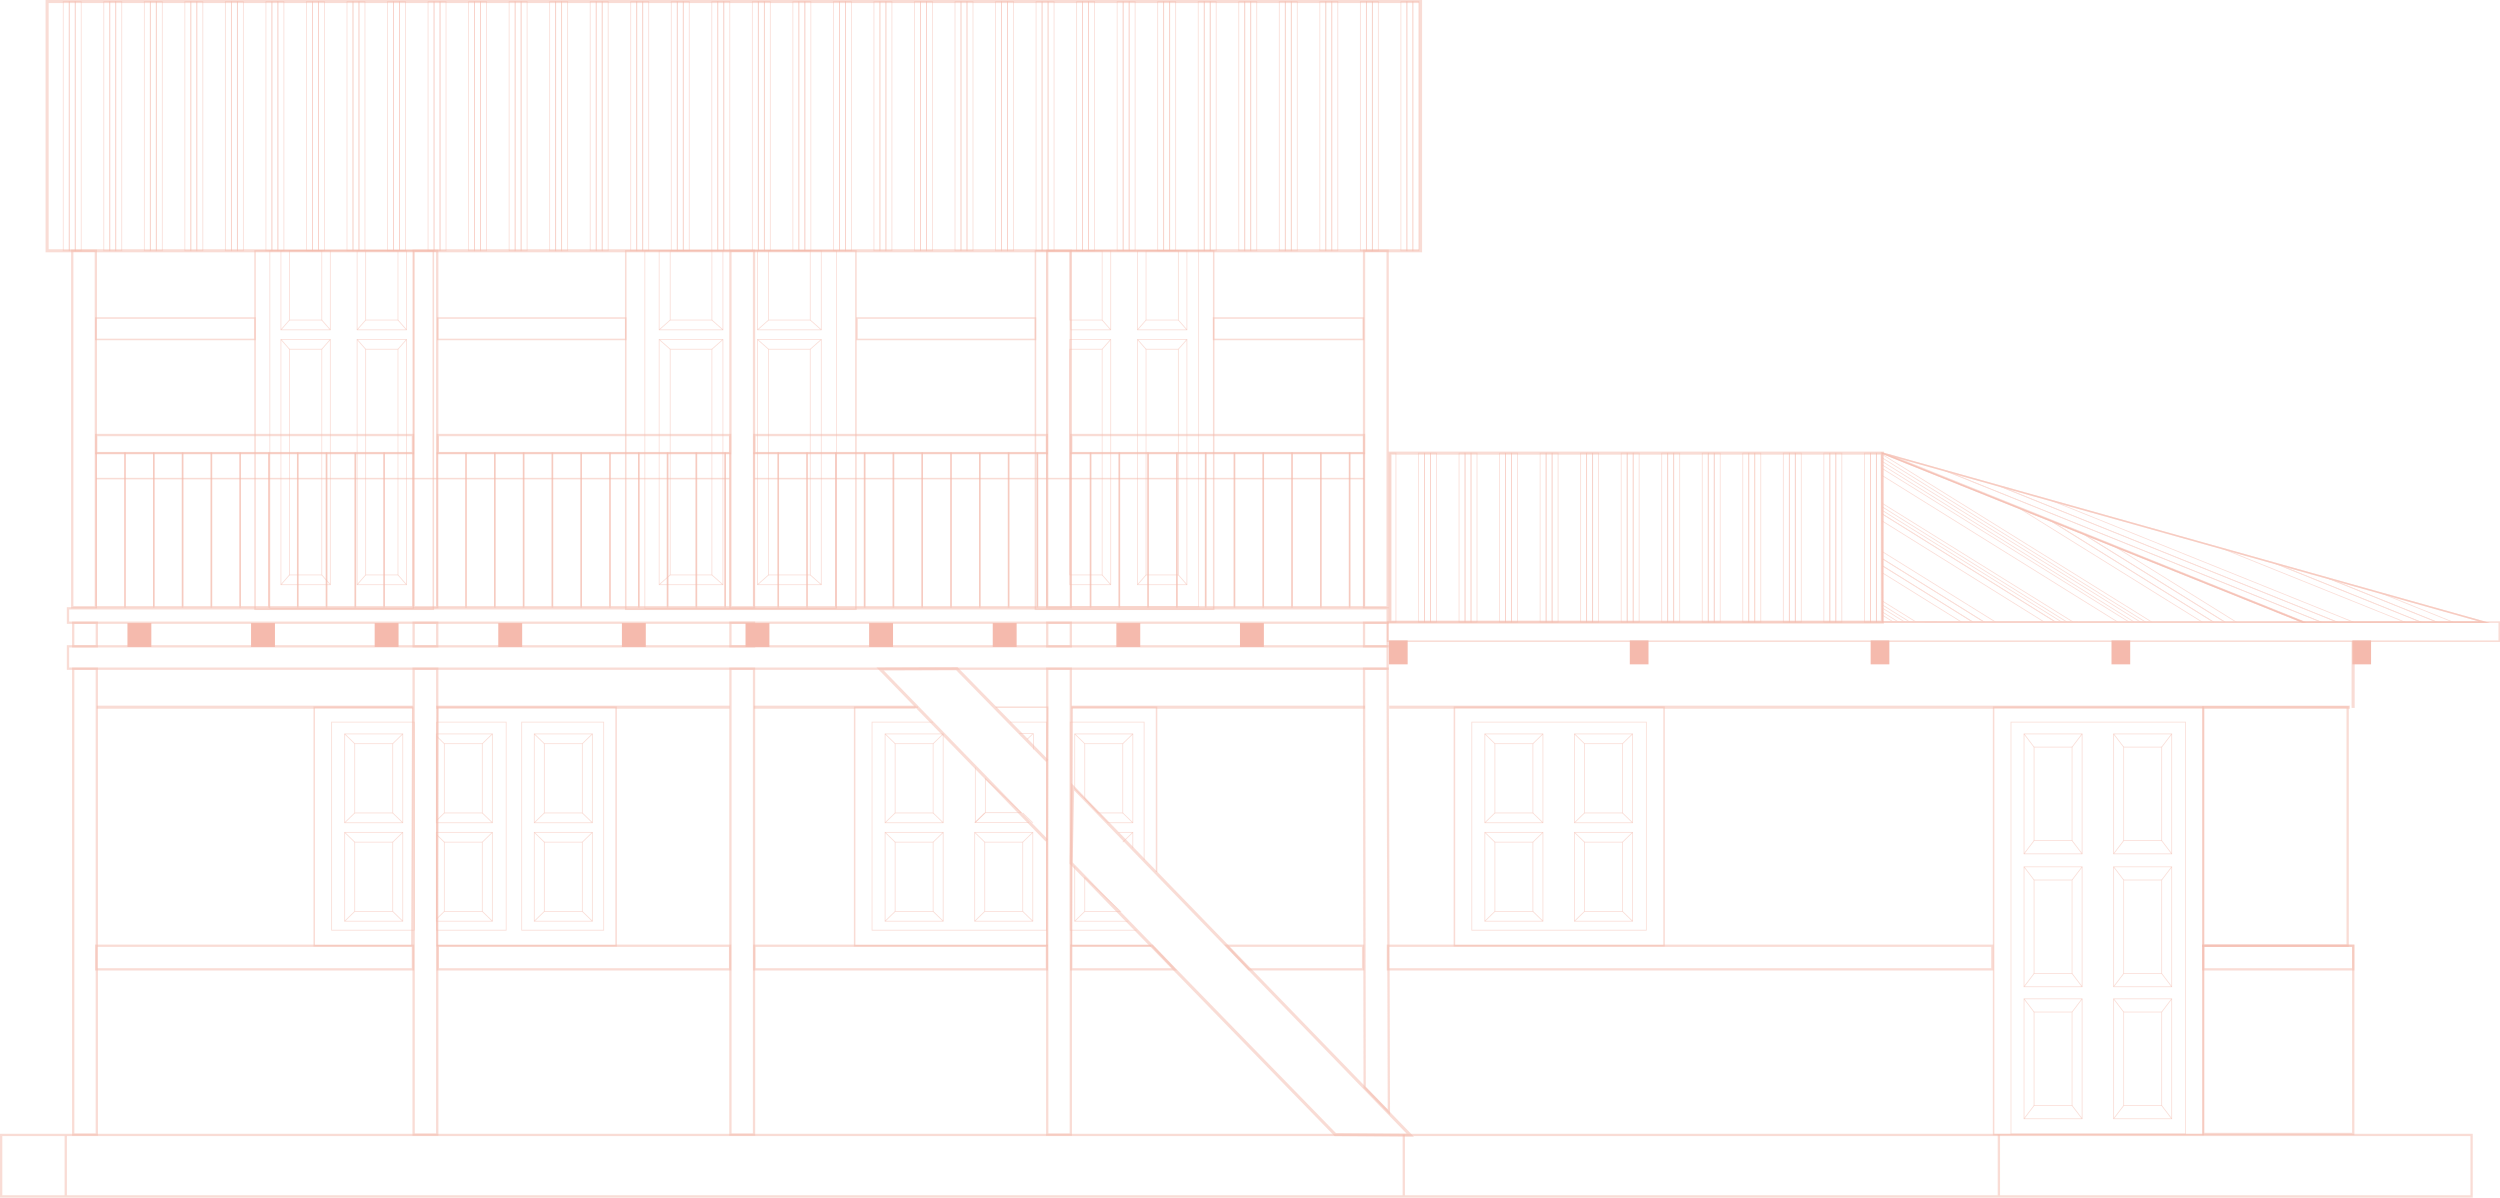 <svg xmlns="http://www.w3.org/2000/svg" xmlns:xlink="http://www.w3.org/1999/xlink" viewBox="0 0 1624.23 778.07">
  <defs>
    <style>
      .cls-1, .cls-2, .cls-3, .cls-4, .cls-5, .cls-6, .cls-9 {
        fill: none;
      }

      .cls-1, .cls-11, .cls-2, .cls-3, .cls-4, .cls-5, .cls-6, .cls-9 {
        stroke: #f5baad;
        stroke-miterlimit: 10;
      }

      .cls-2 {
        stroke-width: 0.99px;
      }

      .cls-2, .cls-3, .cls-4, .cls-5, .cls-6, .cls-7 {
        opacity: 0.5;
      }

      .cls-3, .cls-9 {
        stroke-width: 0.5px;
      }

      .cls-4 {
        stroke-width: 2px;
      }

      .cls-5 {
        stroke-width: 1.5px;
      }

      .cls-8 {
        clip-path: url(#clip-path);
      }

      .cls-10 {
        clip-path: url(#clip-path-2);
      }

      .cls-11 {
        fill: #f5baad;
      }
    </style>
    <clipPath id="clip-path">
      <polygon id="SVGID" class="cls-1" points="1222.46 294.25 1222.96 404.05 1496.17 404.18 1222.46 294.25"/>
    </clipPath>
    <clipPath id="clip-path-2">
      <polygon id="SVGID-2" data-name="SVGID" class="cls-1" points="1613.98 404.18 1496.17 404.18 1222.96 294.38 1613.98 404.18"/>
    </clipPath>
  </defs>
  <g id="Layer_2" data-name="Layer 2">
    <g id="Layer_2-2" data-name="Layer 2">
      <polygon class="cls-2" points="204.15 459.46 204.15 614.44 267.6 614.44 268.16 459.46 204.15 459.46"/>
      <polygon class="cls-2" points="284.39 459.46 283.98 614.44 400.29 614.44 400.29 459.46 284.39 459.46"/>
      <rect class="cls-3" x="283.66" y="469.15" width="45.2" height="135.2"/>
      <rect class="cls-3" x="215.45" y="469.15" width="53.68" height="135.2"/>
      <rect class="cls-3" x="338.95" y="469.15" width="53.27" height="135.2"/>
      <rect class="cls-3" x="223.93" y="476.82" width="37.73" height="57.71"/>
      <rect class="cls-3" x="230.46" y="483.17" width="24.68" height="45"/>
      <line class="cls-3" x1="230.46" y1="483.17" x2="223.93" y2="476.82"/>
      <line class="cls-3" x1="255.13" y1="483.17" x2="261.66" y2="476.82"/>
      <line class="cls-3" x1="255.13" y1="528.17" x2="261.66" y2="534.53"/>
      <line class="cls-3" x1="230.46" y1="528.17" x2="223.93" y2="534.53"/>
      <rect class="cls-3" x="283.46" y="476.82" width="36.42" height="57.71"/>
      <rect class="cls-3" x="288.67" y="483.17" width="24.68" height="45"/>
      <line class="cls-3" x1="288.67" y1="483.17" x2="283.78" y2="478.41"/>
      <line class="cls-3" x1="313.35" y1="483.17" x2="319.88" y2="476.82"/>
      <line class="cls-3" x1="313.35" y1="528.17" x2="319.88" y2="534.53"/>
      <line class="cls-3" x1="288.67" y1="528.17" x2="283.78" y2="532.94"/>
      <rect class="cls-3" x="223.93" y="540.78" width="37.73" height="57.71"/>
      <rect class="cls-3" x="230.46" y="547.14" width="24.68" height="45"/>
      <line class="cls-3" x1="230.46" y1="547.14" x2="223.93" y2="540.78"/>
      <line class="cls-3" x1="255.13" y1="547.14" x2="261.66" y2="540.78"/>
      <line class="cls-3" x1="255.13" y1="592.14" x2="261.66" y2="598.49"/>
      <line class="cls-3" x1="230.46" y1="592.14" x2="223.93" y2="598.49"/>
      <rect class="cls-3" x="283.46" y="540.78" width="36.42" height="57.71"/>
      <rect class="cls-3" x="288.67" y="547.14" width="24.68" height="45"/>
      <line class="cls-3" x1="288.67" y1="547.14" x2="283.78" y2="542.37"/>
      <line class="cls-3" x1="313.35" y1="547.14" x2="319.88" y2="540.78"/>
      <line class="cls-3" x1="313.35" y1="592.14" x2="319.88" y2="598.49"/>
      <line class="cls-3" x1="288.67" y1="592.14" x2="283.83" y2="596.85"/>
      <rect class="cls-3" x="347.12" y="476.82" width="37.73" height="57.71"/>
      <rect class="cls-3" x="353.65" y="483.17" width="24.68" height="45"/>
      <line class="cls-3" x1="353.65" y1="483.17" x2="347.12" y2="476.82"/>
      <line class="cls-3" x1="378.33" y1="483.17" x2="384.85" y2="476.82"/>
      <line class="cls-3" x1="378.33" y1="528.17" x2="384.85" y2="534.53"/>
      <line class="cls-3" x1="353.65" y1="528.17" x2="347.12" y2="534.53"/>
      <rect class="cls-3" x="347.12" y="540.78" width="37.73" height="57.71"/>
      <rect class="cls-3" x="353.65" y="547.14" width="24.68" height="45"/>
      <line class="cls-3" x1="353.65" y1="547.14" x2="347.12" y2="540.78"/>
      <line class="cls-3" x1="378.33" y1="547.14" x2="384.85" y2="540.78"/>
      <line class="cls-3" x1="378.33" y1="592.14" x2="384.85" y2="598.49"/>
      <line class="cls-3" x1="353.65" y1="592.14" x2="347.12" y2="598.49"/>
      <polyline class="cls-2" points="751.4 566.57 751.4 459.46 696.59 459.46 696.19 614.44 747.77 614.44"/>
      <polyline class="cls-2" points="596.43 459.46 555.26 459.46 555.26 614.44 680.17 614.44 680.61 459.46 646.88 459.46"/>
      <polyline class="cls-3" points="656.16 469.15 679.97 469.15 679.97 604.35 566.56 604.35 566.56 469.15 606.12 469.15"/>
      <polyline class="cls-3" points="738.49 604.35 695.3 604.35 695.3 469.15 743.33 469.15 743.33 558.74"/>
      <rect class="cls-3" x="575.04" y="476.82" width="37.73" height="57.71"/>
      <rect class="cls-3" x="581.57" y="483.17" width="24.68" height="45"/>
      <line class="cls-3" x1="581.57" y1="483.17" x2="575.04" y2="476.82"/>
      <line class="cls-3" x1="606.25" y1="483.17" x2="612.77" y2="476.82"/>
      <line class="cls-3" x1="606.25" y1="528.17" x2="612.77" y2="534.53"/>
      <line class="cls-3" x1="581.57" y1="528.17" x2="575.04" y2="534.53"/>
      <line class="cls-3" x1="667.37" y1="480.27" x2="670.99" y2="476.82"/>
      <line class="cls-3" x1="664.46" y1="528.17" x2="670.99" y2="534.53"/>
      <line class="cls-3" x1="639.78" y1="528.17" x2="633.26" y2="534.53"/>
      <rect class="cls-3" x="575.04" y="540.78" width="37.73" height="57.71"/>
      <rect class="cls-3" x="581.57" y="547.14" width="24.68" height="45"/>
      <line class="cls-3" x1="581.57" y1="547.14" x2="575.04" y2="540.78"/>
      <line class="cls-3" x1="606.25" y1="547.14" x2="612.77" y2="540.78"/>
      <line class="cls-3" x1="606.25" y1="592.14" x2="612.77" y2="598.49"/>
      <line class="cls-3" x1="581.57" y1="592.14" x2="575.04" y2="598.49"/>
      <rect class="cls-3" x="633.26" y="540.78" width="37.73" height="57.71"/>
      <rect class="cls-3" x="639.78" y="547.14" width="24.68" height="45"/>
      <line class="cls-3" x1="639.78" y1="547.14" x2="633.26" y2="540.78"/>
      <line class="cls-3" x1="664.46" y1="547.14" x2="670.99" y2="540.78"/>
      <line class="cls-3" x1="664.46" y1="592.14" x2="670.99" y2="598.49"/>
      <line class="cls-3" x1="639.78" y1="592.14" x2="633.26" y2="598.49"/>
      <polygon class="cls-3" points="735.97 534.53 719.92 534.53 698.23 512.33 698.23 476.82 735.97 476.82 735.97 534.53"/>
      <polygon class="cls-3" points="729.44 528.17 713.47 528.17 704.76 518.79 704.76 483.17 729.44 483.17 729.44 528.17"/>
      <line class="cls-3" x1="704.76" y1="483.17" x2="698.23" y2="476.82"/>
      <line class="cls-3" x1="729.44" y1="483.17" x2="735.97" y2="476.82"/>
      <line class="cls-3" x1="729.44" y1="528.17" x2="735.97" y2="534.53"/>
      <polyline class="cls-3" points="733.06 598.5 698.23 598.5 698.23 562.78"/>
      <polyline class="cls-3" points="726.78 540.78 735.97 540.78 735.97 551.08"/>
      <polyline class="cls-3" points="662.21 476.62 671.39 476.62 671.39 486.91"/>
      <polygon class="cls-3" points="727.99 592.14 704.76 592.14 704.76 570.04 727.99 592.14"/>
      <line class="cls-3" x1="729.44" y1="547.14" x2="735.97" y2="540.78"/>
      <line class="cls-3" x1="704.76" y1="592.14" x2="698.23" y2="598.49"/>
      <polyline class="cls-3" points="668.49 534.33 633.66 534.33 633.66 498.61"/>
      <polygon class="cls-3" points="663.41 527.97 640.19 527.97 640.19 505.87 663.41 527.97"/>
      <line class="cls-3" x1="640.19" y1="527.97" x2="633.66" y2="534.33"/>
      <rect class="cls-2" x="944.92" y="459.46" width="136.21" height="154.97"/>
      <rect class="cls-3" x="956.22" y="469.15" width="113.4" height="135.2"/>
      <rect class="cls-3" x="964.69" y="476.82" width="37.73" height="57.71"/>
      <rect class="cls-3" x="971.22" y="483.17" width="24.68" height="45"/>
      <line class="cls-3" x1="971.22" y1="483.17" x2="964.69" y2="476.82"/>
      <line class="cls-3" x1="995.9" y1="483.17" x2="1002.43" y2="476.82"/>
      <line class="cls-3" x1="995.9" y1="528.17" x2="1002.43" y2="534.53"/>
      <line class="cls-3" x1="971.22" y1="528.17" x2="964.69" y2="534.53"/>
      <rect class="cls-3" x="1022.91" y="476.82" width="37.73" height="57.71"/>
      <rect class="cls-3" x="1029.44" y="483.17" width="24.68" height="45"/>
      <line class="cls-3" x1="1029.44" y1="483.17" x2="1022.91" y2="476.82"/>
      <line class="cls-3" x1="1054.12" y1="483.17" x2="1060.64" y2="476.82"/>
      <line class="cls-3" x1="1054.12" y1="528.17" x2="1060.64" y2="534.53"/>
      <line class="cls-3" x1="1029.44" y1="528.17" x2="1022.91" y2="534.53"/>
      <rect class="cls-3" x="964.69" y="540.78" width="37.73" height="57.71"/>
      <rect class="cls-3" x="971.22" y="547.14" width="24.68" height="45"/>
      <line class="cls-3" x1="971.22" y1="547.14" x2="964.69" y2="540.78"/>
      <line class="cls-3" x1="995.9" y1="547.14" x2="1002.43" y2="540.78"/>
      <line class="cls-3" x1="995.9" y1="592.14" x2="1002.43" y2="598.49"/>
      <line class="cls-3" x1="971.22" y1="592.14" x2="964.69" y2="598.49"/>
      <rect class="cls-3" x="1022.91" y="540.78" width="37.73" height="57.71"/>
      <rect class="cls-3" x="1029.44" y="547.14" width="24.68" height="45"/>
      <line class="cls-3" x1="1029.44" y1="547.14" x2="1022.91" y2="540.78"/>
      <line class="cls-3" x1="1054.12" y1="547.14" x2="1060.64" y2="540.78"/>
      <line class="cls-3" x1="1054.12" y1="592.14" x2="1060.64" y2="598.49"/>
      <line class="cls-3" x1="1029.44" y1="592.14" x2="1022.91" y2="598.49"/>
      <rect class="cls-2" x="1295.22" y="459.46" width="136.21" height="277.66"/>
      <rect class="cls-3" x="1306.52" y="469.15" width="113.4" height="267.57"/>
      <rect class="cls-3" x="1315" y="476.82" width="37.73" height="77.91"/>
      <rect class="cls-3" x="1321.52" y="485.39" width="24.68" height="60.75"/>
      <line class="cls-3" x1="1321.52" y1="485.39" x2="1315" y2="476.82"/>
      <line class="cls-3" x1="1346.2" y1="485.39" x2="1352.73" y2="476.82"/>
      <line class="cls-3" x1="1346.2" y1="546.15" x2="1352.73" y2="554.72"/>
      <line class="cls-3" x1="1321.52" y1="546.15" x2="1315" y2="554.72"/>
      <rect class="cls-3" x="1373.21" y="476.82" width="37.73" height="77.91"/>
      <rect class="cls-3" x="1379.74" y="485.39" width="24.68" height="60.75"/>
      <line class="cls-3" x1="1379.74" y1="485.39" x2="1373.21" y2="476.82"/>
      <line class="cls-3" x1="1404.42" y1="485.39" x2="1410.95" y2="476.82"/>
      <line class="cls-3" x1="1404.42" y1="546.15" x2="1410.95" y2="554.72"/>
      <line class="cls-3" x1="1379.74" y1="546.15" x2="1373.21" y2="554.72"/>
      <rect class="cls-3" x="1315" y="563.17" width="37.73" height="77.91"/>
      <rect class="cls-3" x="1321.52" y="571.74" width="24.68" height="60.75"/>
      <line class="cls-3" x1="1321.52" y1="571.74" x2="1315" y2="563.17"/>
      <line class="cls-3" x1="1346.2" y1="571.74" x2="1352.73" y2="563.17"/>
      <line class="cls-3" x1="1346.2" y1="632.5" x2="1352.73" y2="641.07"/>
      <line class="cls-3" x1="1321.52" y1="632.5" x2="1315" y2="641.07"/>
      <rect class="cls-3" x="1373.21" y="563.17" width="37.73" height="77.91"/>
      <rect class="cls-3" x="1379.74" y="571.74" width="24.68" height="60.75"/>
      <line class="cls-3" x1="1379.74" y1="571.74" x2="1373.21" y2="563.17"/>
      <line class="cls-3" x1="1404.42" y1="571.74" x2="1410.95" y2="563.17"/>
      <line class="cls-3" x1="1404.42" y1="632.5" x2="1410.95" y2="641.07"/>
      <line class="cls-3" x1="1379.74" y1="632.5" x2="1373.21" y2="641.07"/>
      <rect class="cls-3" x="1315" y="648.93" width="37.73" height="77.91"/>
      <rect class="cls-3" x="1321.52" y="657.51" width="24.68" height="60.75"/>
      <line class="cls-3" x1="1321.52" y1="657.51" x2="1315" y2="648.93"/>
      <line class="cls-3" x1="1346.2" y1="657.51" x2="1352.73" y2="648.93"/>
      <line class="cls-3" x1="1346.2" y1="718.26" x2="1352.73" y2="726.84"/>
      <line class="cls-3" x1="1321.52" y1="718.26" x2="1315" y2="726.84"/>
      <rect class="cls-3" x="1373.21" y="648.93" width="37.73" height="77.91"/>
      <rect class="cls-3" x="1379.74" y="657.51" width="24.68" height="60.75"/>
      <line class="cls-3" x1="1379.74" y1="657.51" x2="1373.21" y2="648.93"/>
      <line class="cls-3" x1="1404.42" y1="657.51" x2="1410.95" y2="648.93"/>
      <line class="cls-3" x1="1404.42" y1="718.26" x2="1410.95" y2="726.84"/>
      <line class="cls-3" x1="1379.74" y1="718.26" x2="1373.21" y2="726.84"/>
      <rect class="cls-2" x="406.55" y="162.93" width="149.53" height="232.89"/>
      <rect class="cls-3" x="418.95" y="162.93" width="124.49" height="232.3"/>
      <rect class="cls-3" x="428.25" y="162.93" width="41.42" height="51.36"/>
      <rect class="cls-3" x="435.42" y="162.93" width="27.09" height="45"/>
      <line class="cls-3" x1="462.51" y1="207.94" x2="469.68" y2="214.29"/>
      <line class="cls-3" x1="435.42" y1="207.94" x2="428.25" y2="214.29"/>
      <rect class="cls-3" x="492.16" y="162.93" width="41.42" height="51.36"/>
      <rect class="cls-3" x="499.33" y="162.93" width="27.09" height="45"/>
      <line class="cls-3" x1="526.42" y1="207.94" x2="533.59" y2="214.29"/>
      <line class="cls-3" x1="499.33" y1="207.94" x2="492.16" y2="214.29"/>
      <rect class="cls-3" x="428.25" y="220.55" width="41.42" height="159.33"/>
      <rect class="cls-3" x="435.42" y="226.9" width="27.09" height="146.63"/>
      <line class="cls-3" x1="435.42" y1="226.9" x2="428.25" y2="220.55"/>
      <line class="cls-3" x1="462.51" y1="226.9" x2="469.68" y2="220.55"/>
      <line class="cls-3" x1="462.51" y1="373.53" x2="469.68" y2="379.88"/>
      <line class="cls-3" x1="435.42" y1="373.53" x2="428.25" y2="379.88"/>
      <rect class="cls-3" x="492.16" y="220.55" width="41.42" height="159.33"/>
      <rect class="cls-3" x="499.33" y="226.9" width="27.09" height="146.63"/>
      <line class="cls-3" x1="499.33" y1="226.9" x2="492.16" y2="220.55"/>
      <line class="cls-3" x1="526.42" y1="226.9" x2="533.59" y2="220.55"/>
      <line class="cls-3" x1="526.42" y1="373.53" x2="533.59" y2="379.88"/>
      <line class="cls-3" x1="499.33" y1="373.53" x2="492.16" y2="379.88"/>
      <rect class="cls-2" x="672.71" y="162.93" width="115.82" height="232.89"/>
      <rect class="cls-3" x="680.17" y="162.93" width="98.58" height="231.33"/>
      <rect class="cls-3" x="695.71" y="162.93" width="25.91" height="51.36"/>
      <rect class="cls-3" x="695.08" y="162.93" width="20.99" height="45"/>
      <line class="cls-3" x1="716.06" y1="207.94" x2="721.61" y2="214.29"/>
      <rect class="cls-3" x="739.03" y="162.93" width="32.09" height="51.36"/>
      <rect class="cls-3" x="744.58" y="162.93" width="20.99" height="45"/>
      <line class="cls-3" x1="765.57" y1="207.94" x2="771.12" y2="214.29"/>
      <line class="cls-3" x1="744.58" y1="207.94" x2="739.03" y2="214.29"/>
      <rect class="cls-3" x="695.08" y="220.55" width="26.54" height="159.33"/>
      <rect class="cls-3" x="695.08" y="226.9" width="20.99" height="146.63"/>
      <line class="cls-3" x1="716.06" y1="226.9" x2="721.61" y2="220.55"/>
      <line class="cls-3" x1="716.06" y1="373.53" x2="721.61" y2="379.88"/>
      <rect class="cls-3" x="739.03" y="220.55" width="32.09" height="159.33"/>
      <rect class="cls-3" x="744.58" y="226.9" width="20.99" height="146.63"/>
      <line class="cls-3" x1="744.58" y1="226.9" x2="739.03" y2="220.55"/>
      <line class="cls-3" x1="765.57" y1="226.9" x2="771.12" y2="220.55"/>
      <line class="cls-3" x1="765.57" y1="373.53" x2="771.12" y2="379.88"/>
      <line class="cls-3" x1="744.58" y1="373.53" x2="739.03" y2="379.88"/>
      <rect class="cls-2" x="165.7" y="162.93" width="115.82" height="232.89"/>
      <rect class="cls-3" x="175.31" y="162.93" width="93.41" height="232.3"/>
      <rect class="cls-3" x="182.52" y="162.93" width="32.09" height="51.36"/>
      <rect class="cls-3" x="188.07" y="162.93" width="20.99" height="45"/>
      <line class="cls-3" x1="209.05" y1="207.94" x2="214.6" y2="214.29"/>
      <line class="cls-3" x1="188.07" y1="207.94" x2="182.52" y2="214.29"/>
      <rect class="cls-3" x="232.02" y="162.93" width="32.09" height="51.36"/>
      <rect class="cls-3" x="237.57" y="162.93" width="20.99" height="45"/>
      <line class="cls-3" x1="258.55" y1="207.94" x2="264.1" y2="214.29"/>
      <line class="cls-3" x1="237.57" y1="207.94" x2="232.02" y2="214.29"/>
      <rect class="cls-3" x="182.52" y="220.55" width="32.09" height="159.33"/>
      <rect class="cls-3" x="188.07" y="226.9" width="20.99" height="146.63"/>
      <line class="cls-3" x1="188.07" y1="226.9" x2="182.52" y2="220.55"/>
      <line class="cls-3" x1="209.05" y1="226.9" x2="214.6" y2="220.55"/>
      <line class="cls-3" x1="209.05" y1="373.53" x2="214.6" y2="379.88"/>
      <line class="cls-3" x1="188.07" y1="373.53" x2="182.52" y2="379.88"/>
      <rect class="cls-3" x="232.02" y="220.55" width="32.09" height="159.33"/>
      <rect class="cls-3" x="237.57" y="226.9" width="20.99" height="146.63"/>
      <line class="cls-3" x1="237.57" y1="226.9" x2="232.02" y2="220.55"/>
      <line class="cls-3" x1="258.55" y1="226.9" x2="264.1" y2="220.55"/>
      <line class="cls-3" x1="258.55" y1="373.53" x2="264.1" y2="379.88"/>
      <line class="cls-3" x1="237.57" y1="373.53" x2="232.02" y2="379.88"/>
      <polygon class="cls-4" points="696.92 511.12 695.91 560.76 867.49 737.12 916.26 737.53 696.92 511.12"/>
      <polyline class="cls-4" points="680.37 494.37 621.65 434.44 571.81 434.64 680.07 546.03"/>
      <line class="cls-4" x1="1528.81" y1="416.6" x2="1528.81" y2="459.94"/>
      <rect class="cls-5" x="0.75" y="737.36" width="1605.02" height="39.95"/>
      <line class="cls-5" x1="42.72" y1="737.93" x2="42.72" y2="776.67"/>
      <line class="cls-5" x1="912.03" y1="737.12" x2="912.03" y2="776.67"/>
      <line class="cls-5" x1="1298.65" y1="737.12" x2="1298.65" y2="776.67"/>
      <rect class="cls-5" x="268.72" y="434.44" width="15.34" height="302.68"/>
      <rect class="cls-5" x="268.72" y="404.58" width="15.34" height="15.34"/>
      <rect class="cls-5" x="47.56" y="404.58" width="15.34" height="15.34"/>
      <rect class="cls-5" x="474.55" y="404.58" width="15.34" height="15.34"/>
      <rect class="cls-5" x="680.37" y="404.58" width="15.34" height="15.34"/>
      <rect class="cls-5" x="886.2" y="404.58" width="15.34" height="15.34"/>
      <rect class="cls-5" x="47.56" y="434.44" width="15.34" height="302.68"/>
      <rect class="cls-5" x="474.55" y="434.44" width="15.34" height="302.68"/>
      <rect class="cls-5" x="680.37" y="434.44" width="15.34" height="302.68"/>
      <polygon class="cls-5" points="902.34 722.6 886.6 706.45 886.2 434.44 901.53 434.44 902.34 722.6"/>
      <rect class="cls-5" x="886.2" y="162.93" width="15.34" height="231.58"/>
      <rect class="cls-5" x="680.37" y="162.93" width="15.34" height="231.58"/>
      <rect class="cls-5" x="474.55" y="162.93" width="15.34" height="231.58"/>
      <rect class="cls-5" x="268.72" y="162.93" width="15.34" height="231.58"/>
      <rect class="cls-5" x="46.93" y="162.93" width="15.34" height="231.58"/>
      <rect class="cls-5" x="62.5" y="614.44" width="205.77" height="15.34"/>
      <rect class="cls-5" x="284.46" y="614.44" width="189.88" height="15.34"/>
      <rect class="cls-5" x="490.09" y="614.44" width="190.08" height="15.34"/>
      <polygon class="cls-5" points="763.1 629.77 695.98 629.77 695.98 614.44 748.58 614.44 763.1 629.77"/>
      <polygon class="cls-5" points="885.59 629.77 811.52 629.77 797.01 614.44 885.59 614.44 885.59 629.77"/>
      <rect class="cls-5" x="62.5" y="282.64" width="205.77" height="11.74"/>
      <rect class="cls-5" x="284.46" y="282.64" width="189.88" height="11.74"/>
      <rect class="cls-5" x="490.09" y="282.64" width="190.08" height="11.74"/>
      <rect class="cls-5" x="695.98" y="282.64" width="190.22" height="11.74"/>
      <rect class="cls-5" x="901.73" y="614.44" width="392.68" height="15.34"/>
      <rect class="cls-5" x="1431.43" y="614.44" width="97.46" height="15.34"/>
      <rect class="cls-5" x="1431.43" y="614.44" width="97.46" height="122.28"/>
      <rect class="cls-5" x="1431.43" y="459.46" width="93.83" height="154.97"/>
      <rect class="cls-5" x="44.17" y="419.91" width="857.36" height="14.53"/>
      <rect class="cls-5" x="44.17" y="395.23" width="857.36" height="9.34"/>
      <rect class="cls-6" x="62.5" y="294.38" width="18.71" height="99.88"/>
      <rect class="cls-6" x="81.2" y="294.38" width="18.71" height="99.88"/>
      <rect class="cls-6" x="99.91" y="294.38" width="18.71" height="99.88"/>
      <rect class="cls-6" x="118.62" y="294.38" width="18.71" height="99.88"/>
      <rect class="cls-6" x="137.32" y="294.38" width="18.71" height="99.88"/>
      <rect class="cls-6" x="156.03" y="294.38" width="18.71" height="99.88"/>
      <rect class="cls-6" x="174.74" y="294.38" width="18.71" height="99.88"/>
      <rect class="cls-6" x="193.44" y="294.38" width="18.71" height="99.88"/>
      <rect class="cls-6" x="212.15" y="294.38" width="18.71" height="99.88"/>
      <rect class="cls-6" x="230.86" y="294.38" width="18.71" height="99.88"/>
      <rect class="cls-6" x="249.56" y="294.38" width="18.71" height="99.88"/>
      <line class="cls-6" x1="62.5" y1="310.95" x2="268.27" y2="310.95"/>
      <rect class="cls-6" x="284.06" y="294.38" width="18.71" height="99.88"/>
      <rect class="cls-6" x="302.77" y="294.38" width="18.71" height="99.88"/>
      <rect class="cls-6" x="321.47" y="294.38" width="18.71" height="99.88"/>
      <rect class="cls-6" x="340.18" y="294.38" width="18.71" height="99.88"/>
      <rect class="cls-6" x="358.89" y="294.38" width="18.71" height="99.88"/>
      <rect class="cls-6" x="377.59" y="294.38" width="18.71" height="99.88"/>
      <rect class="cls-6" x="396.3" y="294.38" width="18.71" height="99.88"/>
      <rect class="cls-6" x="415.01" y="294.38" width="18.71" height="99.88"/>
      <rect class="cls-6" x="433.71" y="294.38" width="18.71" height="99.88"/>
      <rect class="cls-6" x="452.42" y="294.38" width="18.71" height="99.88"/>
      <rect class="cls-6" x="471.13" y="294.38" width="3.22" height="99.88"/>
      <line class="cls-6" x1="268.27" y1="310.95" x2="474.04" y2="310.95"/>
      <rect class="cls-6" x="505.62" y="294.38" width="18.71" height="99.88"/>
      <rect class="cls-6" x="489.88" y="294.38" width="15.74" height="99.88"/>
      <rect class="cls-6" x="524.33" y="294.38" width="18.71" height="99.88"/>
      <rect class="cls-6" x="543.04" y="294.38" width="18.71" height="99.88"/>
      <rect class="cls-6" x="561.74" y="294.38" width="18.71" height="99.88"/>
      <rect class="cls-6" x="580.45" y="294.38" width="18.71" height="99.88"/>
      <rect class="cls-6" x="599.16" y="294.38" width="18.71" height="99.88"/>
      <rect class="cls-6" x="617.86" y="294.38" width="18.71" height="99.88"/>
      <rect class="cls-6" x="636.57" y="294.38" width="18.71" height="99.88"/>
      <rect class="cls-6" x="655.28" y="294.38" width="18.71" height="99.88"/>
      <rect class="cls-6" x="673.98" y="294.38" width="6.19" height="99.88"/>
      <rect class="cls-6" x="695.71" y="294.38" width="12.79" height="99.88"/>
      <line class="cls-6" x1="490.09" y1="310.95" x2="680.17" y2="310.95"/>
      <rect class="cls-6" x="727.19" y="294.38" width="18.71" height="99.88"/>
      <rect class="cls-6" x="708.54" y="294.38" width="18.71" height="99.88"/>
      <rect class="cls-6" x="745.89" y="294.38" width="18.71" height="99.88"/>
      <rect class="cls-6" x="764.6" y="294.38" width="18.71" height="99.88"/>
      <rect class="cls-6" x="783.31" y="294.38" width="18.71" height="99.88"/>
      <rect class="cls-6" x="802.01" y="294.38" width="18.71" height="99.88"/>
      <rect class="cls-6" x="820.72" y="294.38" width="18.71" height="99.88"/>
      <rect class="cls-6" x="839.43" y="294.38" width="18.71" height="99.88"/>
      <rect class="cls-6" x="858.13" y="294.38" width="18.71" height="99.88"/>
      <rect class="cls-6" x="876.84" y="294.38" width="9.35" height="99.88"/>
      <line class="cls-6" x1="680.42" y1="310.95" x2="886.19" y2="310.95"/>
      <rect class="cls-4" x="30.61" y="1" width="892.31" height="161.93"/>
      <rect class="cls-3" x="41.09" y="1" width="3.89" height="161.93"/>
      <rect class="cls-3" x="44.98" y="1" width="3.89" height="161.93"/>
      <rect class="cls-3" x="48.88" y="1" width="3.89" height="161.93"/>
      <rect class="cls-3" x="67.43" y="1" width="3.89" height="161.93"/>
      <rect class="cls-3" x="71.32" y="1" width="3.89" height="161.93"/>
      <rect class="cls-3" x="75.21" y="1" width="3.89" height="161.93"/>
      <rect class="cls-3" x="93.76" y="1" width="3.89" height="161.93"/>
      <rect class="cls-3" x="97.65" y="1" width="3.89" height="161.93"/>
      <rect class="cls-3" x="101.55" y="1" width="3.89" height="161.93"/>
      <rect class="cls-3" x="120.1" y="1" width="3.89" height="161.93"/>
      <rect class="cls-3" x="123.99" y="1" width="3.89" height="161.93"/>
      <rect class="cls-3" x="127.88" y="1" width="3.89" height="161.93"/>
      <rect class="cls-3" x="146.43" y="1" width="3.89" height="161.93"/>
      <rect class="cls-3" x="150.33" y="1" width="3.89" height="161.93"/>
      <rect class="cls-3" x="154.22" y="1" width="3.89" height="161.93"/>
      <rect class="cls-3" x="172.77" y="1" width="3.89" height="161.93"/>
      <rect class="cls-3" x="176.66" y="1" width="3.89" height="161.93"/>
      <rect class="cls-3" x="180.55" y="1" width="3.89" height="161.93"/>
      <rect class="cls-3" x="199.1" y="1" width="3.89" height="161.93"/>
      <rect class="cls-3" x="203" y="1" width="3.89" height="161.93"/>
      <rect class="cls-3" x="206.89" y="1" width="3.89" height="161.93"/>
      <rect class="cls-3" x="225.44" y="1" width="3.89" height="161.93"/>
      <rect class="cls-3" x="229.33" y="1" width="3.89" height="161.93"/>
      <rect class="cls-3" x="233.22" y="1" width="3.89" height="161.93"/>
      <rect class="cls-3" x="251.77" y="1" width="3.89" height="161.93"/>
      <rect class="cls-3" x="255.67" y="1" width="3.89" height="161.93"/>
      <rect class="cls-3" x="259.56" y="1" width="3.89" height="161.93"/>
      <rect class="cls-3" x="278.11" y="1" width="3.89" height="161.93"/>
      <rect class="cls-3" x="282" y="1" width="3.89" height="161.93"/>
      <rect class="cls-3" x="285.89" y="1" width="3.89" height="161.93"/>
      <rect class="cls-3" x="304.44" y="1" width="3.89" height="161.93"/>
      <rect class="cls-3" x="308.34" y="1" width="3.89" height="161.93"/>
      <rect class="cls-3" x="312.23" y="1" width="3.89" height="161.93"/>
      <rect class="cls-3" x="330.78" y="1" width="3.89" height="161.93"/>
      <rect class="cls-3" x="334.67" y="1" width="3.89" height="161.93"/>
      <rect class="cls-3" x="338.56" y="1" width="3.89" height="161.93"/>
      <rect class="cls-3" x="357.11" y="1" width="3.89" height="161.93"/>
      <rect class="cls-3" x="361.01" y="1" width="3.89" height="161.93"/>
      <rect class="cls-3" x="364.9" y="1" width="3.89" height="161.93"/>
      <rect class="cls-3" x="383.45" y="1" width="3.89" height="161.93"/>
      <rect class="cls-3" x="387.34" y="1" width="3.89" height="161.93"/>
      <rect class="cls-3" x="391.24" y="1" width="3.89" height="161.93"/>
      <rect class="cls-3" x="409.78" y="1" width="3.89" height="161.93"/>
      <rect class="cls-3" x="413.68" y="1" width="3.89" height="161.93"/>
      <rect class="cls-3" x="417.57" y="1" width="3.89" height="161.93"/>
      <rect class="cls-3" x="436.12" y="1" width="3.89" height="161.93"/>
      <rect class="cls-3" x="440.01" y="1" width="3.89" height="161.93"/>
      <rect class="cls-3" x="443.91" y="1" width="3.89" height="161.93"/>
      <rect class="cls-3" x="462.45" y="1" width="3.89" height="161.93"/>
      <rect class="cls-3" x="466.35" y="1" width="3.89" height="161.93"/>
      <rect class="cls-3" x="470.24" y="1" width="3.89" height="161.93"/>
      <rect class="cls-3" x="488.79" y="1" width="3.89" height="161.93"/>
      <rect class="cls-3" x="492.68" y="1" width="3.89" height="161.93"/>
      <rect class="cls-3" x="496.58" y="1" width="3.89" height="161.93"/>
      <rect class="cls-3" x="515.12" y="1" width="3.89" height="161.93"/>
      <rect class="cls-3" x="519.02" y="1" width="3.89" height="161.93"/>
      <rect class="cls-3" x="522.91" y="1" width="3.89" height="161.93"/>
      <rect class="cls-3" x="541.46" y="1" width="3.89" height="161.93"/>
      <rect class="cls-3" x="545.35" y="1" width="3.89" height="161.93"/>
      <rect class="cls-3" x="549.25" y="1" width="3.89" height="161.93"/>
      <rect class="cls-3" x="567.79" y="1" width="3.89" height="161.93"/>
      <rect class="cls-3" x="571.69" y="1" width="3.89" height="161.93"/>
      <rect class="cls-3" x="575.58" y="1" width="3.89" height="161.93"/>
      <rect class="cls-3" x="594.13" y="1" width="3.89" height="161.93"/>
      <rect class="cls-3" x="598.02" y="1" width="3.89" height="161.93"/>
      <rect class="cls-3" x="601.92" y="1" width="3.89" height="161.93"/>
      <rect class="cls-3" x="620.46" y="1" width="3.89" height="161.93"/>
      <rect class="cls-3" x="624.36" y="1" width="3.89" height="161.93"/>
      <rect class="cls-3" x="628.25" y="1" width="3.89" height="161.93"/>
      <rect class="cls-3" x="646.8" y="1" width="3.89" height="161.93"/>
      <rect class="cls-3" x="650.69" y="1" width="3.89" height="161.93"/>
      <rect class="cls-3" x="654.59" y="1" width="3.89" height="161.93"/>
      <rect class="cls-3" x="673.13" y="1" width="3.89" height="161.93"/>
      <rect class="cls-3" x="677.03" y="1" width="3.89" height="161.93"/>
      <rect class="cls-3" x="680.92" y="1" width="3.89" height="161.93"/>
      <rect class="cls-3" x="699.47" y="1" width="3.89" height="161.93"/>
      <rect class="cls-3" x="703.36" y="1" width="3.89" height="161.93"/>
      <rect class="cls-3" x="707.26" y="1" width="3.89" height="161.93"/>
      <rect class="cls-3" x="725.8" y="1" width="3.89" height="161.93"/>
      <rect class="cls-3" x="729.7" y="1" width="3.89" height="161.93"/>
      <rect class="cls-3" x="733.59" y="1" width="3.89" height="161.93"/>
      <rect class="cls-3" x="752.14" y="1" width="3.89" height="161.93"/>
      <rect class="cls-3" x="756.03" y="1" width="3.89" height="161.93"/>
      <rect class="cls-3" x="759.93" y="1" width="3.89" height="161.93"/>
      <rect class="cls-3" x="778.48" y="1" width="3.89" height="161.93"/>
      <rect class="cls-3" x="782.37" y="1" width="3.89" height="161.93"/>
      <rect class="cls-3" x="786.26" y="1" width="3.89" height="161.93"/>
      <rect class="cls-3" x="804.81" y="1" width="3.89" height="161.93"/>
      <rect class="cls-3" x="808.7" y="1" width="3.89" height="161.93"/>
      <rect class="cls-3" x="812.6" y="1" width="3.89" height="161.93"/>
      <rect class="cls-3" x="831.15" y="1" width="3.89" height="161.93"/>
      <rect class="cls-3" x="835.04" y="1" width="3.89" height="161.93"/>
      <rect class="cls-3" x="838.93" y="1" width="3.89" height="161.93"/>
      <rect class="cls-3" x="857.48" y="1" width="3.89" height="161.93"/>
      <rect class="cls-3" x="861.37" y="1" width="3.89" height="161.93"/>
      <rect class="cls-3" x="865.27" y="1" width="3.89" height="161.93"/>
      <rect class="cls-3" x="883.82" y="1" width="3.89" height="161.93"/>
      <rect class="cls-3" x="887.71" y="1" width="3.89" height="161.93"/>
      <rect class="cls-3" x="891.6" y="1" width="3.89" height="161.93"/>
      <rect class="cls-3" x="910.15" y="1" width="3.89" height="161.93"/>
      <rect class="cls-3" x="914.04" y="1" width="3.89" height="161.93"/>
      <rect class="cls-3" x="917.94" y="1" width="3.89" height="161.93"/>
      <rect class="cls-4" x="903.04" y="294.38" width="319.92" height="109.79" transform="translate(2126 698.56) rotate(180)"/>
      <rect class="cls-3" x="903.04" y="294.38" width="3.89" height="109.79"/>
      <rect class="cls-3" x="921.59" y="294.38" width="3.89" height="109.79"/>
      <rect class="cls-3" x="925.48" y="294.38" width="3.89" height="109.79"/>
      <rect class="cls-3" x="929.38" y="294.38" width="3.89" height="109.79"/>
      <rect class="cls-3" x="947.93" y="294.38" width="3.89" height="109.79"/>
      <rect class="cls-3" x="951.82" y="294.38" width="3.89" height="109.79"/>
      <rect class="cls-3" x="955.71" y="294.38" width="3.89" height="109.79"/>
      <rect class="cls-3" x="974.26" y="294.38" width="3.89" height="109.79"/>
      <rect class="cls-3" x="978.15" y="294.38" width="3.89" height="109.79"/>
      <rect class="cls-3" x="982.05" y="294.38" width="3.89" height="109.79"/>
      <rect class="cls-3" x="1000.6" y="294.38" width="3.89" height="109.79"/>
      <rect class="cls-3" x="1004.49" y="294.38" width="3.89" height="109.79"/>
      <rect class="cls-3" x="1008.38" y="294.38" width="3.89" height="109.79"/>
      <rect class="cls-3" x="1026.93" y="294.38" width="3.89" height="109.79"/>
      <rect class="cls-3" x="1030.82" y="294.38" width="3.89" height="109.79"/>
      <rect class="cls-3" x="1034.72" y="294.38" width="3.89" height="109.79"/>
      <rect class="cls-3" x="1053.27" y="294.38" width="3.89" height="109.79"/>
      <rect class="cls-3" x="1057.16" y="294.38" width="3.89" height="109.79"/>
      <rect class="cls-3" x="1061.05" y="294.38" width="3.89" height="109.79"/>
      <rect class="cls-3" x="1079.6" y="294.38" width="3.89" height="109.79"/>
      <rect class="cls-3" x="1083.5" y="294.38" width="3.89" height="109.79"/>
      <rect class="cls-3" x="1087.39" y="294.38" width="3.89" height="109.79"/>
      <rect class="cls-3" x="1105.94" y="294.38" width="3.89" height="109.79"/>
      <rect class="cls-3" x="1109.83" y="294.38" width="3.89" height="109.79"/>
      <rect class="cls-3" x="1113.72" y="294.38" width="3.89" height="109.79"/>
      <rect class="cls-3" x="1132.27" y="294.38" width="3.89" height="109.79"/>
      <rect class="cls-3" x="1136.17" y="294.38" width="3.89" height="109.79"/>
      <rect class="cls-3" x="1140.06" y="294.38" width="3.89" height="109.79"/>
      <rect class="cls-3" x="1158.61" y="294.38" width="3.89" height="109.79"/>
      <rect class="cls-3" x="1162.5" y="294.38" width="3.89" height="109.79"/>
      <rect class="cls-3" x="1166.39" y="294.38" width="3.89" height="109.79"/>
      <rect class="cls-3" x="1184.94" y="294.38" width="3.89" height="109.79"/>
      <rect class="cls-3" x="1188.84" y="294.38" width="3.89" height="109.79"/>
      <rect class="cls-3" x="1192.73" y="294.38" width="3.89" height="109.79"/>
      <rect class="cls-3" x="1211.28" y="294.38" width="3.89" height="109.79"/>
      <rect class="cls-3" x="1215.17" y="294.38" width="3.89" height="109.79"/>
      <rect class="cls-3" x="1219.06" y="294.38" width="3.89" height="109.79"/>
      <g class="cls-7">
        <g class="cls-8">
          <rect class="cls-9" x="1324.83" y="241.3" width="3.89" height="260.01" transform="translate(310.76 1301.85) rotate(-58.12)"/>
          <rect class="cls-9" x="1326.88" y="238" width="3.89" height="260.01" transform="matrix(0.53, -0.85, 0.85, 0.53, 314.54, 1302.04)"/>
          <rect class="cls-9" x="1328.94" y="234.69" width="3.89" height="260.01" transform="translate(318.32 1302.22) rotate(-58.12)"/>
          <rect class="cls-9" x="1354.9" y="225.89" width="3.89" height="260.01" transform="translate(338.04 1320.11) rotate(-58.12)"/>
          <rect class="cls-9" x="1356.95" y="222.58" width="3.89" height="260.01" transform="translate(341.82 1320.3) rotate(-58.12)"/>
          <rect class="cls-9" x="1359.01" y="219.28" width="3.89" height="260.01" transform="translate(345.59 1320.48) rotate(-58.12)"/>
          <rect class="cls-9" x="1317.52" y="268.54" width="3.89" height="260.01" transform="matrix(0.53, -0.85, 0.85, 0.53, 284.19, 1308.5)"/>
          <rect class="cls-9" x="1319.58" y="265.23" width="3.89" height="260.01" transform="matrix(0.53, -0.85, 0.85, 0.53, 287.96, 1308.68)"/>
          <rect class="cls-9" x="1321.63" y="261.92" width="3.89" height="260.01" transform="translate(291.74 1308.87) rotate(-58.12)"/>
          <rect class="cls-9" x="1294.65" y="285.66" width="3.89" height="260.01" transform="translate(258.85 1297.15) rotate(-58.12)"/>
          <rect class="cls-9" x="1296.7" y="282.35" width="3.89" height="260.01" transform="translate(262.63 1297.34) rotate(-58.12)"/>
          <rect class="cls-9" x="1298.76" y="279.05" width="3.89" height="260.01" transform="translate(266.41 1297.53) rotate(-58.12)"/>
          <rect class="cls-9" x="1279.46" y="308.31" width="3.89" height="260.01" transform="translate(232.45 1294.94) rotate(-58.12)"/>
          <rect class="cls-9" x="1281.51" y="305" width="3.89" height="260.01" transform="matrix(0.53, -0.85, 0.85, 0.53, 236.23, 1295.13)"/>
          <rect class="cls-9" x="1283.57" y="301.7" width="3.89" height="260.01" transform="translate(240.01 1295.31) rotate(-58.12)"/>
        </g>
        <polygon id="SVGID-3" data-name="SVGID" class="cls-1" points="1222.46 294.25 1222.96 404.05 1496.17 404.18 1222.46 294.25"/>
      </g>
      <g class="cls-7">
        <g class="cls-10">
          <polygon class="cls-9" points="1231.71 288.71 1233.16 285.1 1532.76 405.7 1521.17 405.23 1231.71 288.71"/>
          <rect class="cls-9" x="1373.77" y="192.76" width="3.89" height="312.04" transform="translate(538.44 1494.73) rotate(-68.07)"/>
          <rect class="cls-9" x="1372.31" y="196.37" width="3.89" height="312.04" transform="translate(534.18 1495.64) rotate(-68.07)"/>
          <rect class="cls-9" x="1469.62" y="201.07" width="3.89" height="312.04" transform="translate(590.79 1588.86) rotate(-68.07)"/>
          <rect class="cls-9" x="1468.17" y="204.68" width="3.89" height="312.04" transform="translate(586.53 1589.77) rotate(-68.07)"/>
          <rect class="cls-9" x="1466.72" y="208.29" width="3.89" height="312.04" transform="translate(582.27 1590.69) rotate(-68.07)"/>
        </g>
        <polygon id="SVGID-4" data-name="SVGID" class="cls-1" points="1613.98 404.18 1496.17 404.18 1222.96 294.38 1613.98 404.18"/>
      </g>
      <polygon class="cls-6" points="1613.98 404.18 1496.17 404.18 1222.96 294.38 1613.98 404.18"/>
      <line class="cls-4" x1="62.9" y1="459.46" x2="268.16" y2="459.46"/>
      <line class="cls-4" x1="283.37" y1="459.46" x2="474.11" y2="459.46"/>
      <line class="cls-4" x1="489.76" y1="459.46" x2="594.85" y2="459.46"/>
      <line class="cls-4" x1="696.15" y1="459.46" x2="886.89" y2="459.46"/>
      <line class="cls-4" x1="1526.67" y1="459.46" x2="902.55" y2="459.46"/>
      <rect class="cls-6" x="62.27" y="206.62" width="103.43" height="13.92"/>
      <rect class="cls-6" x="284.39" y="206.62" width="122.16" height="13.92"/>
      <rect class="cls-6" x="556.74" y="206.62" width="115.98" height="13.92"/>
      <rect class="cls-6" x="788.46" y="206.62" width="97.3" height="13.92"/>
      <rect class="cls-11" x="83.3" y="405.3" width="14.52" height="14.52"/>
      <rect class="cls-11" x="163.61" y="405.3" width="14.52" height="14.52"/>
      <rect class="cls-11" x="243.92" y="405.3" width="14.52" height="14.52"/>
      <rect class="cls-11" x="324.23" y="405.3" width="14.52" height="14.52"/>
      <rect class="cls-11" x="404.55" y="405.3" width="14.52" height="14.52"/>
      <rect class="cls-11" x="484.86" y="405.3" width="14.52" height="14.52"/>
      <rect class="cls-11" x="565.17" y="405.3" width="14.52" height="14.52"/>
      <rect class="cls-11" x="645.48" y="405.3" width="14.52" height="14.52"/>
      <rect class="cls-11" x="725.79" y="405.3" width="14.52" height="14.52"/>
      <rect class="cls-11" x="806.1" y="405.3" width="14.52" height="14.52"/>
      <rect class="cls-11" x="902.89" y="416.6" width="11.15" height="14.52"/>
      <rect class="cls-11" x="1059.37" y="416.6" width="11.15" height="14.52"/>
      <rect class="cls-11" x="1215.85" y="416.6" width="11.15" height="14.52"/>
      <rect class="cls-11" x="1372.33" y="416.6" width="11.15" height="14.52"/>
      <rect class="cls-11" x="1528.81" y="416.6" width="11.15" height="14.52"/>
      <rect class="cls-6" x="901.53" y="404.17" width="722.2" height="12.42"/>
    </g>
  </g>
</svg>
